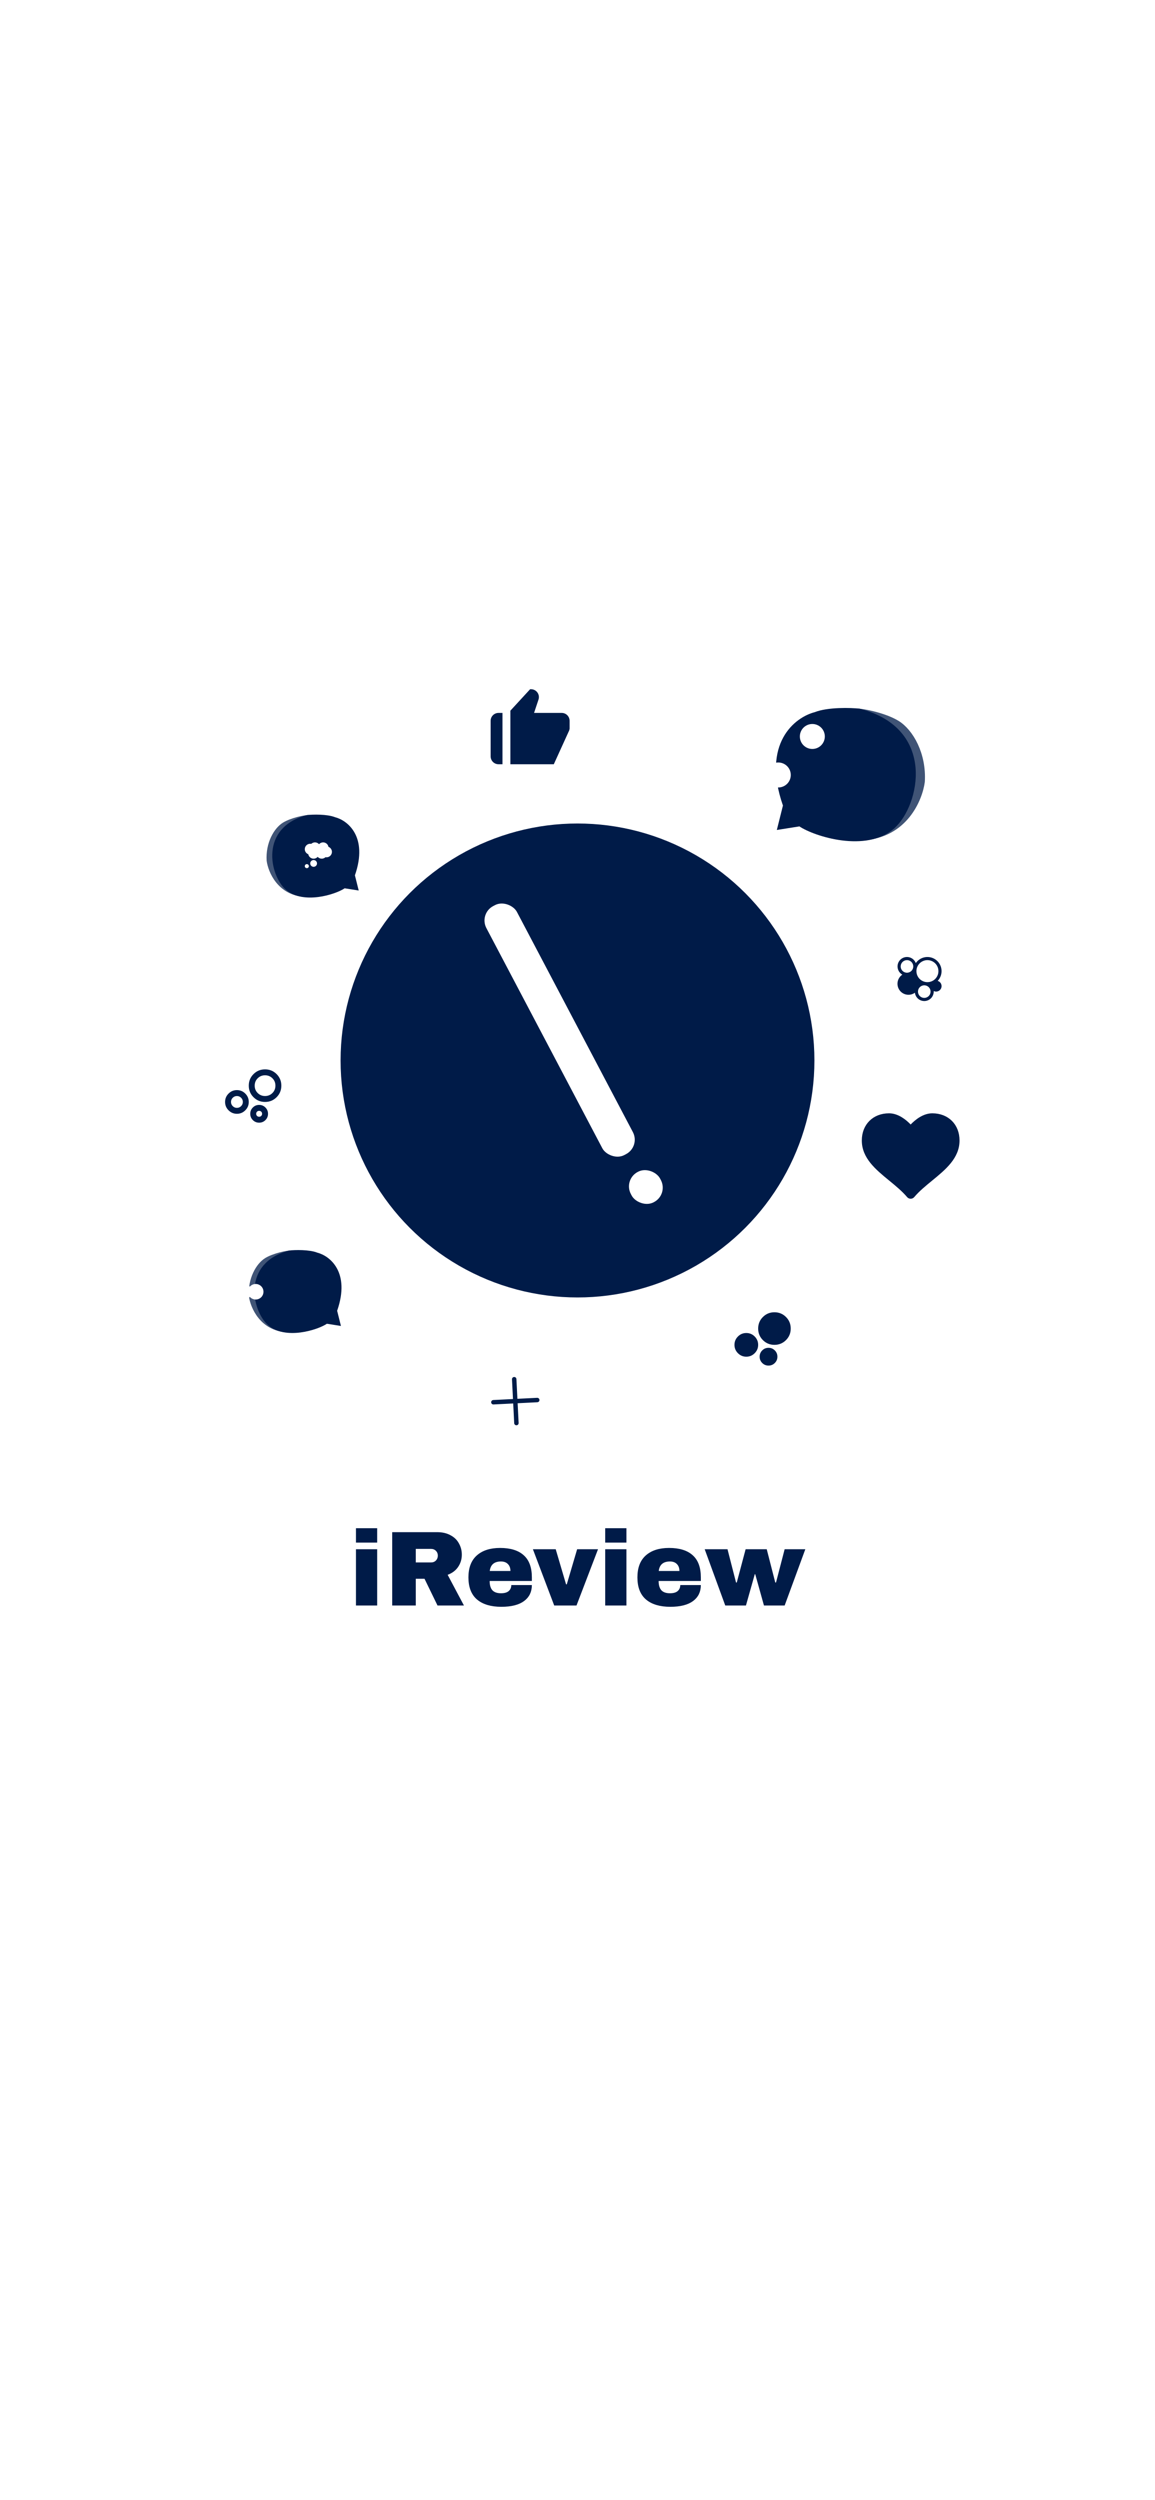 <svg width="390" height="844" viewBox="0 0 390 844" fill="none" xmlns="http://www.w3.org/2000/svg">
<rect width="390" height="844" rx="46" fill="white"/>
<circle cx="195" cy="358" r="80" fill="#001B48"/>
<rect x="161.667" y="308.438" width="11.667" height="95" rx="5.5" transform="rotate(-27.778 161.667 308.438)" fill="white"/>
<rect x="210.45" y="398.201" width="11.158" height="11.568" rx="5.5" transform="rotate(-27.778 210.45 398.201)" fill="white"/>
<path d="M120.194 520.76V515.9H127.358V520.76H120.194ZM120.194 542V522.992H127.358V542H120.194ZM155.942 524.828C155.942 526.34 155.534 527.708 154.718 528.932C153.902 530.156 152.714 531.056 151.154 531.632L156.662 542H147.734L143.342 532.964H140.39V542H132.434V517.232H147.59C149.366 517.232 150.878 517.58 152.126 518.276C153.398 518.948 154.346 519.872 154.97 521.048C155.618 522.2 155.942 523.46 155.942 524.828ZM147.842 525.152C147.842 524.504 147.626 523.964 147.194 523.532C146.762 523.1 146.234 522.884 145.61 522.884H140.39V527.456H145.61C146.234 527.456 146.762 527.24 147.194 526.808C147.626 526.352 147.842 525.8 147.842 525.152ZM168.864 522.56C172.344 522.56 174.996 523.376 176.82 525.008C178.668 526.64 179.592 529.136 179.592 532.496V533.72H165.336C165.336 535.088 165.636 536.12 166.236 536.816C166.86 537.512 167.832 537.86 169.152 537.86C170.352 537.86 171.228 537.608 171.78 537.104C172.356 536.6 172.644 535.928 172.644 535.088H179.592C179.592 537.392 178.716 539.192 176.964 540.488C175.212 541.784 172.656 542.432 169.296 542.432C165.768 542.432 163.032 541.616 161.088 539.984C159.144 538.328 158.172 535.832 158.172 532.496C158.172 529.232 159.12 526.76 161.016 525.08C162.912 523.4 165.528 522.56 168.864 522.56ZM169.152 527.132C166.896 527.132 165.636 528.2 165.372 530.336H172.356C172.356 529.352 172.068 528.572 171.492 527.996C170.94 527.42 170.16 527.132 169.152 527.132ZM187.138 542L179.938 522.992H187.642L191.134 534.836H191.386L194.878 522.992H201.934L194.662 542H187.138ZM204.358 520.76V515.9H211.522V520.76H204.358ZM204.358 542V522.992H211.522V542H204.358ZM225.922 522.56C229.402 522.56 232.054 523.376 233.878 525.008C235.726 526.64 236.65 529.136 236.65 532.496V533.72H222.394C222.394 535.088 222.694 536.12 223.294 536.816C223.918 537.512 224.89 537.86 226.21 537.86C227.41 537.86 228.286 537.608 228.838 537.104C229.414 536.6 229.702 535.928 229.702 535.088H236.65C236.65 537.392 235.774 539.192 234.022 540.488C232.27 541.784 229.714 542.432 226.354 542.432C222.826 542.432 220.09 541.616 218.146 539.984C216.202 538.328 215.23 535.832 215.23 532.496C215.23 529.232 216.178 526.76 218.074 525.08C219.97 523.4 222.586 522.56 225.922 522.56ZM226.21 527.132C223.954 527.132 222.694 528.2 222.43 530.336H229.414C229.414 529.352 229.126 528.572 228.55 527.996C227.998 527.42 227.218 527.132 226.21 527.132ZM257.962 542L255.01 531.416H254.866L251.878 542H244.894L237.946 522.992H245.65L248.53 534.224H248.782L251.77 522.992H258.898L261.778 534.224H262.03L264.946 522.992H271.93L264.946 542H257.962Z" fill="#001B48"/>
<path d="M262.305 280.189L264.368 271.937C257.049 250.912 268.42 242.113 275.132 240.409C279.473 238.687 287.33 238.884 290.335 239.243C316.302 245.97 310.625 271.937 301.951 279.651C292.551 288.01 274.908 282.341 269.929 278.978L262.305 280.189Z" fill="#001B48"/>
<path d="M303.449 243.379C299.346 240.834 291.926 239.154 288.816 239.184C293.023 239.558 300.705 243.825 303.266 246.414C305.95 249.127 310.253 256.963 308.753 263.997C308.473 267.348 307.325 272.968 303.815 277.296C301.014 280.748 296.76 283.329 291.606 283.633C306.165 282.776 311.451 270.274 312.274 263.997C312.868 254.402 308.341 246.414 303.449 243.379Z" fill="#001B48" fill-opacity="0.75"/>
<g filter="url(#filter0_i_324_282)">
<circle cx="273.203" cy="261.622" r="4.216" fill="white"/>
</g>
<g filter="url(#filter1_i_324_282)">
<circle cx="282.801" cy="261.622" r="4.216" fill="white"/>
</g>
<g filter="url(#filter2_i_324_282)">
<circle cx="293.295" cy="261.622" r="4.216" fill="white"/>
</g>
<path d="M115.124 447.629L113.841 442.494C118.395 429.412 111.32 423.937 107.143 422.877C104.442 421.805 99.553 421.928 97.683 422.151C81.526 426.337 85.059 442.494 90.456 447.294C96.305 452.495 107.283 448.968 110.38 446.875L115.124 447.629Z" fill="#001B48"/>
<path d="M89.524 424.725C92.076 423.141 96.694 422.096 98.628 422.114C96.011 422.347 91.231 425.002 89.638 426.613C87.968 428.301 85.29 433.177 86.223 437.553C86.397 439.639 87.112 443.136 89.296 445.828C91.039 447.977 93.686 449.583 96.893 449.771C87.834 449.238 84.545 441.46 84.033 437.553C83.663 431.583 86.48 426.613 89.524 424.725Z" fill="#001B48" fill-opacity="0.75"/>
<g filter="url(#filter3_i_324_282)">
<circle r="2.623" transform="matrix(-1 0 0 1 108.343 436.076)" fill="white"/>
</g>
<g filter="url(#filter4_i_324_282)">
<circle r="2.623" transform="matrix(-1 0 0 1 102.372 436.076)" fill="white"/>
</g>
<g filter="url(#filter5_i_324_282)">
<circle r="2.623" transform="matrix(-1 0 0 1 95.842 436.076)" fill="white"/>
</g>
<path d="M121.124 300.629L119.841 295.494C124.395 282.412 117.32 276.937 113.143 275.877C110.442 274.805 105.553 274.928 103.683 275.151C87.526 279.337 91.059 295.494 96.456 300.294C102.305 305.495 113.283 301.968 116.38 299.875L121.124 300.629Z" fill="#001B48"/>
<path d="M95.524 277.725C98.076 276.141 102.694 275.096 104.628 275.114C102.011 275.347 97.231 278.002 95.638 279.613C93.968 281.301 91.29 286.177 92.223 290.553C92.397 292.639 93.112 296.136 95.296 298.828C97.039 300.977 99.686 302.583 102.893 302.771C93.834 302.238 90.545 294.46 90.033 290.553C89.663 284.583 92.48 279.613 95.524 277.725Z" fill="#001B48" fill-opacity="0.75"/>
<path d="M252 458C250.9 458 249.958 457.608 249.175 456.825C248.392 456.042 248 455.1 248 454C248 452.9 248.392 451.958 249.175 451.175C249.958 450.392 250.9 450 252 450C253.1 450 254.042 450.392 254.825 451.175C255.608 451.958 256 452.9 256 454C256 455.1 255.608 456.042 254.825 456.825C254.042 457.608 253.1 458 252 458ZM261.5 454C259.967 454 258.667 453.467 257.6 452.4C256.533 451.333 256 450.033 256 448.5C256 446.967 256.533 445.667 257.6 444.6C258.667 443.533 259.967 443 261.5 443C263.033 443 264.333 443.533 265.4 444.6C266.467 445.667 267 446.967 267 448.5C267 450.033 266.467 451.333 265.4 452.4C264.333 453.467 263.033 454 261.5 454ZM259.5 461C258.667 461 257.958 460.708 257.375 460.125C256.792 459.542 256.5 458.833 256.5 458C256.5 457.167 256.792 456.458 257.375 455.875C257.958 455.292 258.667 455 259.5 455C260.333 455 261.042 455.292 261.625 455.875C262.208 456.458 262.5 457.167 262.5 458C262.5 458.833 262.208 459.542 261.625 460.125C261.042 460.708 260.333 461 259.5 461Z" fill="#001B48"/>
<path d="M314.803 375.834C311.659 375.834 308.973 378.075 307.497 379.62C306.021 378.075 303.34 375.834 300.198 375.834C294.781 375.834 291 379.609 291 385.014C291 390.969 295.696 394.818 300.24 398.541C302.385 400.3 304.605 402.118 306.307 404.134C306.594 404.472 307.014 404.667 307.455 404.667H307.542C307.984 404.667 308.403 404.47 308.688 404.134C310.393 402.118 312.612 400.299 314.759 398.541C319.301 394.819 324 390.97 324 385.014C324 379.609 320.218 375.834 314.803 375.834V375.834Z" fill="#001B48"/>
<g clip-path="url(#clip0_324_282)">
<path d="M166.595 473.373L174.001 473.001M181.406 472.629L174 473M174 473L173.629 465.596M174.001 473.001L174.373 480.406" stroke="#001B48" stroke-width="1.5" stroke-linecap="round" stroke-linejoin="round"/>
</g>
<path d="M80 376C78.9 376 77.958 375.608 77.175 374.825C76.392 374.042 76 373.1 76 372C76 370.9 76.392 369.958 77.175 369.175C77.958 368.392 78.9 368 80 368C81.1 368 82.042 368.392 82.825 369.175C83.608 369.958 84 370.9 84 372C84 373.1 83.608 374.042 82.825 374.825C82.042 375.608 81.1 376 80 376ZM80 374C80.55 374 81.021 373.804 81.412 373.412C81.804 373.021 82 372.55 82 372C82 371.45 81.804 370.979 81.412 370.587C81.021 370.196 80.55 370 80 370C79.45 370 78.979 370.196 78.588 370.587C78.196 370.979 78 371.45 78 372C78 372.55 78.196 373.021 78.588 373.412C78.979 373.804 79.45 374 80 374ZM89.5 372C87.967 372 86.667 371.467 85.6 370.4C84.533 369.333 84 368.033 84 366.5C84 364.967 84.533 363.667 85.6 362.6C86.667 361.533 87.967 361 89.5 361C91.033 361 92.333 361.533 93.4 362.6C94.467 363.667 95 364.967 95 366.5C95 368.033 94.467 369.333 93.4 370.4C92.333 371.467 91.033 372 89.5 372ZM87.5 379C86.667 379 85.958 378.708 85.375 378.125C84.792 377.542 84.5 376.833 84.5 376C84.5 375.167 84.792 374.458 85.375 373.875C85.958 373.292 86.667 373 87.5 373C88.333 373 89.042 373.292 89.625 373.875C90.208 374.458 90.5 375.167 90.5 376C90.5 376.833 90.208 377.542 89.625 378.125C89.042 378.708 88.333 379 87.5 379ZM89.5 370C90.483 370 91.313 369.663 91.988 368.988C92.663 368.313 93 367.483 93 366.5C93 365.517 92.663 364.687 91.988 364.012C91.313 363.337 90.483 363 89.5 363C88.517 363 87.687 363.337 87.012 364.012C86.337 364.687 86 365.517 86 366.5C86 367.483 86.337 368.313 87.012 368.988C87.687 369.663 88.517 370 89.5 370ZM87.5 377C87.783 377 88.021 376.904 88.213 376.712C88.404 376.521 88.5 376.283 88.5 376C88.5 375.717 88.404 375.479 88.213 375.288C88.021 375.096 87.783 375 87.5 375C87.217 375 86.979 375.096 86.788 375.288C86.596 375.479 86.5 375.717 86.5 376C86.5 376.283 86.596 376.521 86.788 376.712C86.979 376.904 87.217 377 87.5 377Z" fill="#001B48"/>
<path d="M316.626 331.123C317.078 330.645 317.427 330.079 317.649 329.46C317.872 328.841 317.965 328.183 317.922 327.527C317.878 326.87 317.7 326.23 317.397 325.646C317.095 325.062 316.675 324.546 316.164 324.132C315.653 323.718 315.062 323.414 314.428 323.238C313.794 323.063 313.131 323.021 312.48 323.114C311.829 323.207 311.204 323.434 310.644 323.78C310.085 324.125 309.603 324.583 309.229 325.124C309.048 324.645 308.754 324.217 308.373 323.875C307.991 323.534 307.533 323.29 307.037 323.163C306.541 323.036 306.022 323.031 305.524 323.147C305.025 323.263 304.562 323.498 304.173 323.832C303.785 324.165 303.483 324.587 303.292 325.062C303.101 325.537 303.027 326.051 303.078 326.561C303.128 327.07 303.3 327.56 303.579 327.989C303.859 328.418 304.237 328.773 304.683 329.025C304.275 329.3 303.925 329.654 303.654 330.066C303.383 330.478 303.197 330.939 303.106 331.424C303.016 331.908 303.022 332.406 303.126 332.888C303.229 333.37 303.428 333.826 303.709 334.231C303.991 334.636 304.35 334.98 304.766 335.245C305.182 335.509 305.647 335.688 306.133 335.771C306.618 335.854 307.116 335.84 307.596 335.729C308.077 335.618 308.53 335.413 308.93 335.125C309.025 335.933 309.425 336.674 310.048 337.196C310.672 337.718 311.471 337.982 312.283 337.934C313.094 337.886 313.857 337.53 314.415 336.938C314.972 336.346 315.282 335.563 315.281 334.75C315.281 334.686 315.275 334.623 315.272 334.559C315.501 334.671 315.752 334.734 316.007 334.745C316.262 334.756 316.517 334.714 316.755 334.621C316.993 334.528 317.21 334.388 317.391 334.207C317.572 334.027 317.714 333.811 317.808 333.574C317.901 333.336 317.945 333.082 317.935 332.826C317.926 332.571 317.864 332.32 317.753 332.09C317.642 331.86 317.485 331.655 317.291 331.489C317.097 331.322 316.871 331.198 316.626 331.123V331.123ZM313.156 324.125C313.892 324.125 314.611 324.343 315.222 324.752C315.834 325.161 316.31 325.741 316.592 326.421C316.873 327.1 316.947 327.848 316.804 328.57C316.66 329.291 316.306 329.954 315.786 330.474C315.266 330.994 314.603 331.348 313.882 331.491C313.16 331.635 312.413 331.561 311.733 331.28C311.054 330.998 310.473 330.522 310.064 329.91C309.656 329.299 309.438 328.58 309.438 327.844C309.439 326.858 309.831 325.913 310.528 325.216C311.225 324.519 312.17 324.126 313.156 324.125V324.125ZM306.25 324.125C306.67 324.125 307.081 324.25 307.431 324.483C307.78 324.717 308.052 325.049 308.213 325.437C308.374 325.825 308.416 326.253 308.334 326.665C308.252 327.077 308.05 327.456 307.753 327.753C307.455 328.05 307.077 328.252 306.665 328.334C306.252 328.416 305.825 328.374 305.437 328.214C305.049 328.053 304.717 327.78 304.483 327.431C304.25 327.081 304.125 326.671 304.125 326.25C304.126 325.687 304.35 325.147 304.748 324.748C305.147 324.35 305.687 324.126 306.25 324.125V324.125ZM312.094 336.875C311.673 336.875 311.263 336.751 310.913 336.517C310.564 336.284 310.291 335.952 310.131 335.564C309.97 335.175 309.928 334.748 310.01 334.336C310.092 333.924 310.294 333.545 310.591 333.248C310.888 332.951 311.267 332.748 311.679 332.666C312.091 332.584 312.519 332.626 312.907 332.787C313.295 332.948 313.627 333.22 313.861 333.57C314.094 333.919 314.219 334.33 314.219 334.75C314.218 335.314 313.994 335.854 313.596 336.252C313.197 336.651 312.657 336.875 312.094 336.875V336.875Z" fill="#001B48"/>
<path d="M103.604 291.708C103.787 291.708 103.961 291.781 104.09 291.91C104.219 292.039 104.292 292.213 104.292 292.396C104.292 292.578 104.219 292.753 104.09 292.882C103.961 293.011 103.787 293.083 103.604 293.083C103.422 293.083 103.247 293.011 103.118 292.882C102.989 292.753 102.917 292.578 102.917 292.396C102.917 292.213 102.989 292.039 103.118 291.91C103.247 291.781 103.422 291.708 103.604 291.708M105.896 290.333C106.2 290.333 106.491 290.454 106.706 290.669C106.921 290.884 107.042 291.175 107.042 291.479C107.042 291.783 106.921 292.075 106.706 292.289C106.491 292.504 106.2 292.625 105.896 292.625C105.592 292.625 105.301 292.504 105.086 292.289C104.871 292.075 104.75 291.783 104.75 291.479C104.75 291.175 104.871 290.884 105.086 290.669C105.301 290.454 105.592 290.333 105.896 290.333M108.646 289.875C108.1 289.875 107.605 289.646 107.271 289.256C106.936 289.646 106.441 289.875 105.896 289.875C104.998 289.875 104.25 289.229 104.095 288.381C103.749 288.247 103.451 288.012 103.241 287.706C103.031 287.4 102.918 287.038 102.917 286.667C102.917 286.18 103.11 285.714 103.454 285.37C103.798 285.026 104.264 284.833 104.75 284.833C104.869 284.833 104.979 284.847 105.103 284.865C105.438 284.563 105.873 284.375 106.354 284.375C106.9 284.375 107.395 284.604 107.729 284.994C108.064 284.604 108.559 284.375 109.104 284.375C110.003 284.375 110.75 285.021 110.905 285.869C111.252 286.003 111.549 286.238 111.759 286.544C111.97 286.85 112.083 287.212 112.083 287.583C112.083 288.07 111.89 288.536 111.546 288.88C111.203 289.224 110.736 289.417 110.25 289.417L109.897 289.385C109.563 289.687 109.127 289.875 108.646 289.875Z" fill="white"/>
<path d="M168.333 258H169.667V240.667H168.333C167.626 240.667 166.948 240.948 166.448 241.448C165.948 241.948 165.667 242.626 165.667 243.334V255.334C165.667 256.041 165.948 256.719 166.448 257.219C166.948 257.719 167.626 258 168.333 258ZM189.667 240.667H180.333L181.829 236.176C181.963 235.776 181.999 235.349 181.936 234.931C181.872 234.514 181.71 234.117 181.463 233.774C181.216 233.432 180.891 233.153 180.515 232.96C180.139 232.768 179.723 232.667 179.3 232.667H179L172.333 239.918V258H187L192.216 246.539L192.333 246V243.334C192.333 242.626 192.052 241.948 191.552 241.448C191.052 240.948 190.374 240.667 189.667 240.667V240.667Z" fill="#001B48"/>
<defs>
<filter id="filter0_i_324_282" x="268.988" y="257.406" width="8.431" height="8.432" filterUnits="userSpaceOnUse" color-interpolation-filters="sRGB">
<feFlood flood-opacity="0" result="BackgroundImageFix"/>
<feBlend mode="normal" in="SourceGraphic" in2="BackgroundImageFix" result="shape"/>
<feColorMatrix in="SourceAlpha" type="matrix" values="0 0 0 0 0 0 0 0 0 0 0 0 0 0 0 0 0 0 127 0" result="hardAlpha"/>
<feOffset dx="-22"/>
<feGaussianBlur stdDeviation="2"/>
<feComposite in2="hardAlpha" operator="arithmetic" k2="-1" k3="1"/>
<feColorMatrix type="matrix" values="0 0 0 0 0 0 0 0 0 0 0 0 0 0 0 0 0 0 0.25 0"/>
<feBlend mode="normal" in2="shape" result="effect1_innerShadow_324_282"/>
</filter>
<filter id="filter1_i_324_282" x="278.585" y="257.406" width="8.431" height="8.432" filterUnits="userSpaceOnUse" color-interpolation-filters="sRGB">
<feFlood flood-opacity="0" result="BackgroundImageFix"/>
<feBlend mode="normal" in="SourceGraphic" in2="BackgroundImageFix" result="shape"/>
<feColorMatrix in="SourceAlpha" type="matrix" values="0 0 0 0 0 0 0 0 0 0 0 0 0 0 0 0 0 0 127 0" result="hardAlpha"/>
<feOffset dx="-20"/>
<feGaussianBlur stdDeviation="2"/>
<feComposite in2="hardAlpha" operator="arithmetic" k2="-1" k3="1"/>
<feColorMatrix type="matrix" values="0 0 0 0 0 0 0 0 0 0 0 0 0 0 0 0 0 0 0.25 0"/>
<feBlend mode="normal" in2="shape" result="effect1_innerShadow_324_282"/>
</filter>
<filter id="filter2_i_324_282" x="289.079" y="257.406" width="8.431" height="8.432" filterUnits="userSpaceOnUse" color-interpolation-filters="sRGB">
<feFlood flood-opacity="0" result="BackgroundImageFix"/>
<feBlend mode="normal" in="SourceGraphic" in2="BackgroundImageFix" result="shape"/>
<feColorMatrix in="SourceAlpha" type="matrix" values="0 0 0 0 0 0 0 0 0 0 0 0 0 0 0 0 0 0 127 0" result="hardAlpha"/>
<feOffset dx="-19" dy="-13"/>
<feGaussianBlur stdDeviation="2"/>
<feComposite in2="hardAlpha" operator="arithmetic" k2="-1" k3="1"/>
<feColorMatrix type="matrix" values="0 0 0 0 0 0 0 0 0 0 0 0 0 0 0 0 0 0 0.25 0"/>
<feBlend mode="normal" in2="shape" result="effect1_innerShadow_324_282"/>
</filter>
<filter id="filter3_i_324_282" x="105.72" y="433.453" width="5.246" height="5.246" filterUnits="userSpaceOnUse" color-interpolation-filters="sRGB">
<feFlood flood-opacity="0" result="BackgroundImageFix"/>
<feBlend mode="normal" in="SourceGraphic" in2="BackgroundImageFix" result="shape"/>
<feColorMatrix in="SourceAlpha" type="matrix" values="0 0 0 0 0 0 0 0 0 0 0 0 0 0 0 0 0 0 127 0" result="hardAlpha"/>
<feOffset dx="-22"/>
<feGaussianBlur stdDeviation="2"/>
<feComposite in2="hardAlpha" operator="arithmetic" k2="-1" k3="1"/>
<feColorMatrix type="matrix" values="0 0 0 0 0 0 0 0 0 0 0 0 0 0 0 0 0 0 0.25 0"/>
<feBlend mode="normal" in2="shape" result="effect1_innerShadow_324_282"/>
</filter>
<filter id="filter4_i_324_282" x="99.749" y="433.453" width="5.246" height="5.246" filterUnits="userSpaceOnUse" color-interpolation-filters="sRGB">
<feFlood flood-opacity="0" result="BackgroundImageFix"/>
<feBlend mode="normal" in="SourceGraphic" in2="BackgroundImageFix" result="shape"/>
<feColorMatrix in="SourceAlpha" type="matrix" values="0 0 0 0 0 0 0 0 0 0 0 0 0 0 0 0 0 0 127 0" result="hardAlpha"/>
<feOffset dx="-20"/>
<feGaussianBlur stdDeviation="2"/>
<feComposite in2="hardAlpha" operator="arithmetic" k2="-1" k3="1"/>
<feColorMatrix type="matrix" values="0 0 0 0 0 0 0 0 0 0 0 0 0 0 0 0 0 0 0.25 0"/>
<feBlend mode="normal" in2="shape" result="effect1_innerShadow_324_282"/>
</filter>
<filter id="filter5_i_324_282" x="93.219" y="433.453" width="5.246" height="5.246" filterUnits="userSpaceOnUse" color-interpolation-filters="sRGB">
<feFlood flood-opacity="0" result="BackgroundImageFix"/>
<feBlend mode="normal" in="SourceGraphic" in2="BackgroundImageFix" result="shape"/>
<feColorMatrix in="SourceAlpha" type="matrix" values="0 0 0 0 0 0 0 0 0 0 0 0 0 0 0 0 0 0 127 0" result="hardAlpha"/>
<feOffset dx="-19" dy="-13"/>
<feGaussianBlur stdDeviation="2"/>
<feComposite in2="hardAlpha" operator="arithmetic" k2="-1" k3="1"/>
<feColorMatrix type="matrix" values="0 0 0 0 0 0 0 0 0 0 0 0 0 0 0 0 0 0 0.25 0"/>
<feBlend mode="normal" in2="shape" result="effect1_innerShadow_324_282"/>
</filter>
<clipPath id="clip0_324_282">
<rect width="24" height="24" fill="white" transform="translate(173.149 456.051) rotate(42.125)"/>
</clipPath>
</defs>
</svg>
